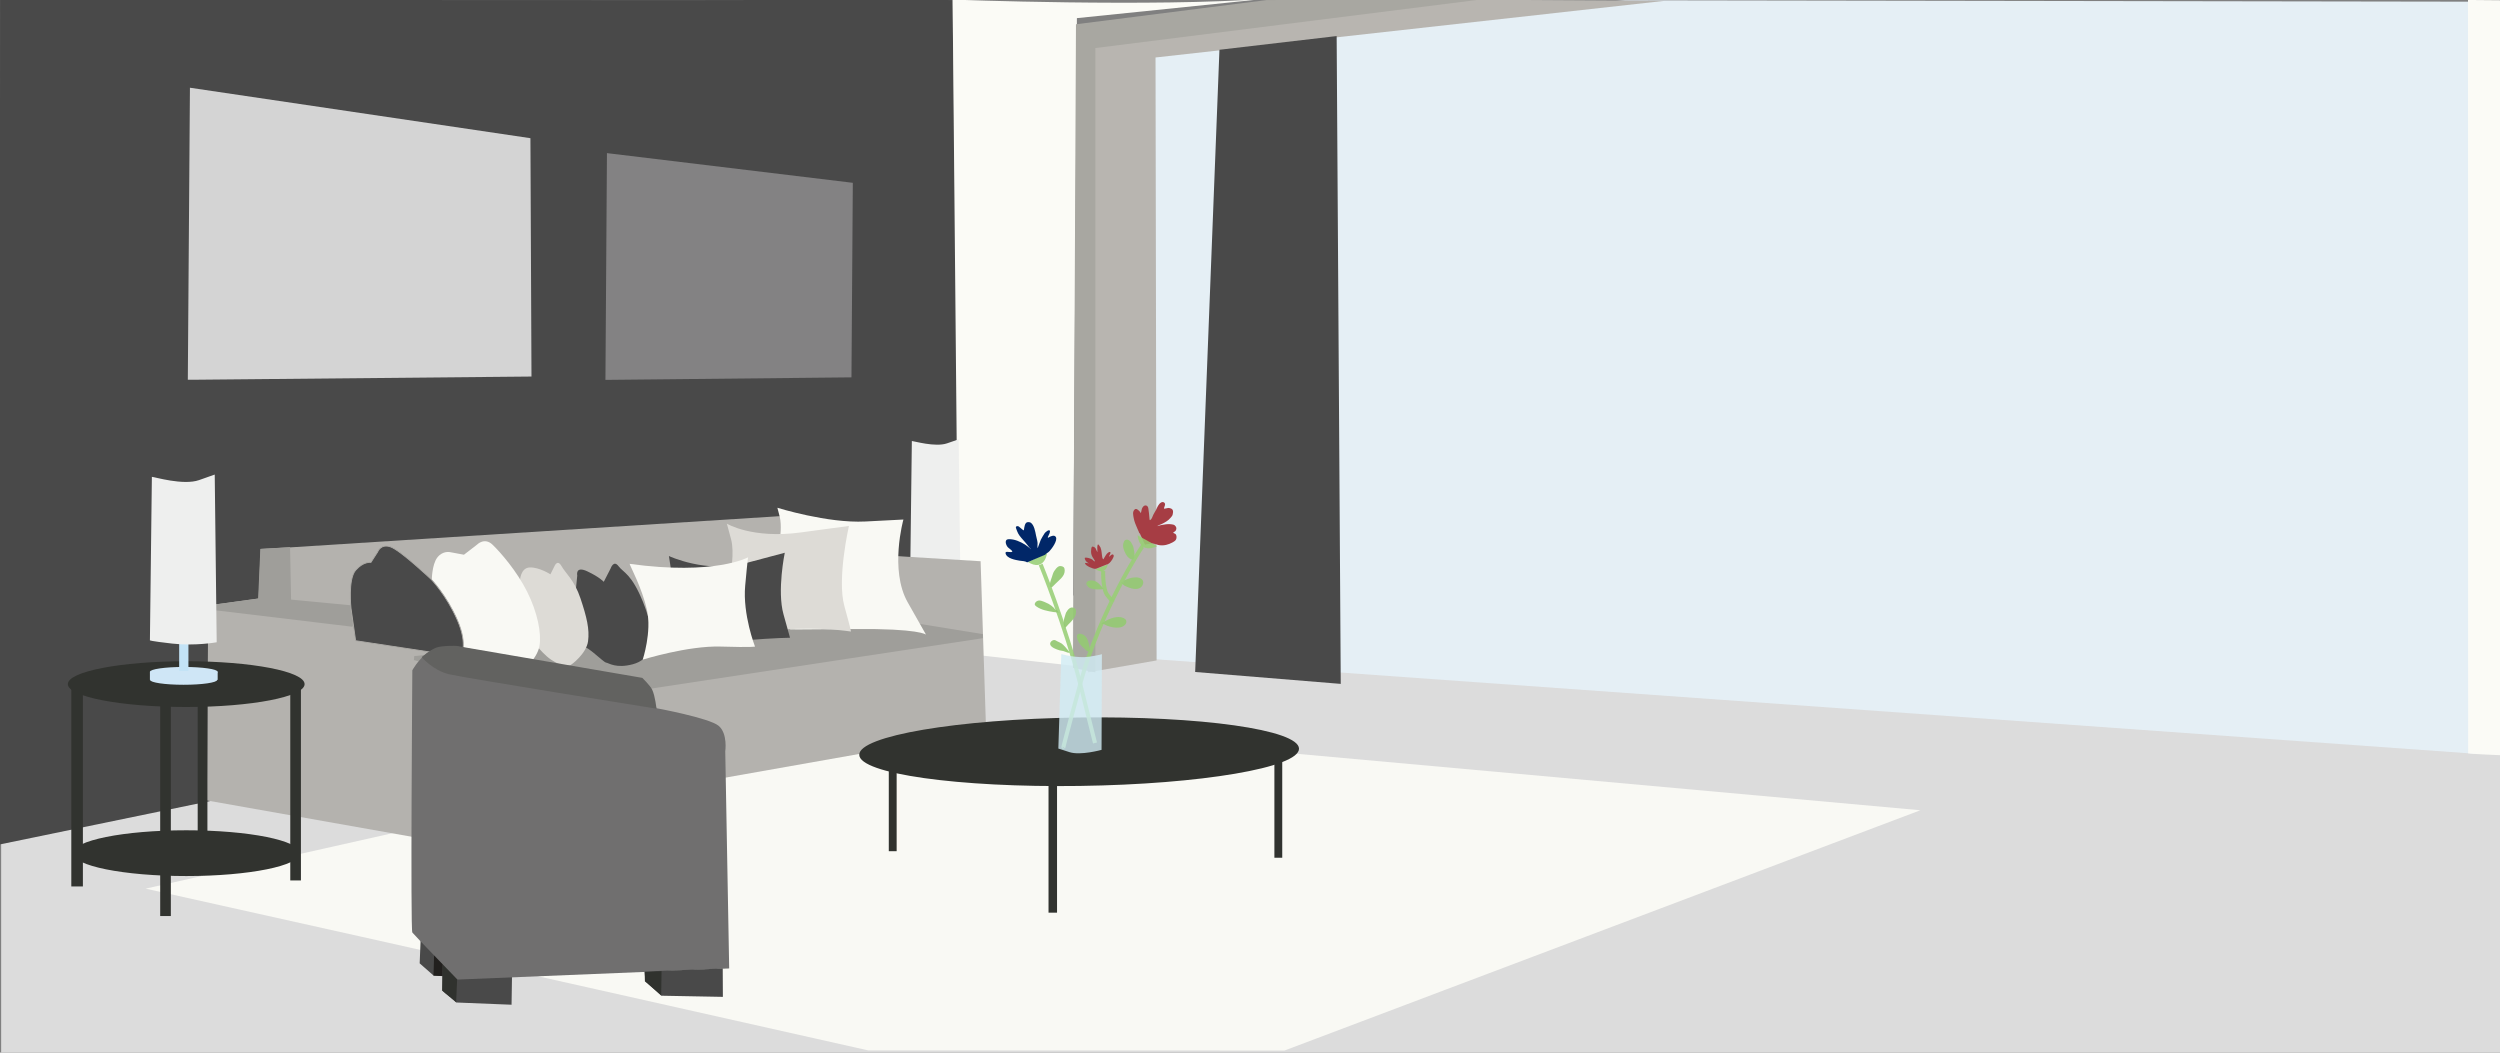 <?xml version="1.0" encoding="UTF-8" standalone="no"?>
<!-- Created with Inkscape (http://www.inkscape.org/) -->

<svg
   width="950mm"
   height="400mm"
   viewBox="0 0 950 400"
   version="1.1"
   id="svg5"
   xml:space="preserve"
   inkscape:version="1.2.2 (732a01da63, 2022-12-09)"
   sodipodi:docname="fondoilust.svg"
   inkscape:export-filename="fondoilust.svg"
   inkscape:export-xdpi="26.736841"
   inkscape:export-ydpi="26.736841"
   xmlns:inkscape="http://www.inkscape.org/namespaces/inkscape"
   xmlns:sodipodi="http://sodipodi.sourceforge.net/DTD/sodipodi-0.dtd"
   xmlns="http://www.w3.org/2000/svg"
   xmlns:svg="http://www.w3.org/2000/svg"><rect x="0" y="0" width="950" height="400" fill="#808080" stroke="none"/><sodipodi:namedview
     id="namedview7"
     pagecolor="#ffffff"
     bordercolor="#000000"
     borderopacity="0.25"
     inkscape:showpageshadow="2"
     inkscape:pageopacity="0.0"
     inkscape:pagecheckerboard="0"
     inkscape:deskcolor="#d1d1d1"
     inkscape:document-units="mm"
     showgrid="false"
     showguides="false"
     inkscape:zoom="0.2192031"
     inkscape:cx="1122.2469"
     inkscape:cy="406.01615"
     inkscape:window-width="1920"
     inkscape:window-height="974"
     inkscape:window-x="-11"
     inkscape:window-y="-11"
     inkscape:window-maximized="1"
     inkscape:current-layer="layer2" /><defs
     id="defs2" /><g
     inkscape:groupmode="layer"
     id="layer2"
     inkscape:label="Capa 2"><path
       id="rect43798"
       style="display:inline;opacity:1;fill:#dcdcdc;stroke-width:1.156;paint-order:stroke fill markers"
       d="M 0.436,226.28 H 951.694 V 400.221 H 0.436 Z" /><path
       id="path51525"
       style="display:inline;opacity:1;fill:#494949;fill-opacity:1;stroke:none;stroke-width:1.562;stroke-dasharray:none;stroke-opacity:1;paint-order:stroke fill markers"
       d="M -0.165,320.904 365.085,245.542 361.96,0.017 C 328.385,-0.121 293.32,0.004 259.234,0.053 L 0.027,-0.063 Z"
       sodipodi:nodetypes="cccccc" /><path
       id="path42031"
       style="display:inline;opacity:1;fill:#e5eff5;fill-opacity:1;stroke:none;stroke-width:1.753;stroke-dasharray:none;stroke-opacity:1;paint-order:stroke fill markers"
       d="M 944.836,0.65 617.595,0.099 c 0,0 -128.614,10.063 -189.915,15.426 l 4.504,234.503 508.354,36.397 z"
       sodipodi:nodetypes="cccccc" /><path
       id="rect41939"
       style="opacity:1;fill:#fbfbf6;fill-opacity:1;stroke:none;stroke-width:1.531;stroke-dasharray:none;stroke-opacity:1;paint-order:stroke fill markers"
       d="m 937.842,-0.016 0.038,286.272 c 1.281,0.282 12.13,0.717 12.13,0.717 L 950.538,0.096 c -4.232,-0.032 -8.463,-0.074 -12.695,-0.111 z"
       sodipodi:nodetypes="ccccc" /><path
       id="path40200"
       style="display:inline;opacity:1;fill:#b8b5b0;fill-opacity:1;stroke:none;stroke-width:1.548;stroke-dasharray:none;stroke-opacity:1;paint-order:stroke fill markers"
       d="M 632.43,0.326 551.876,-0.174 413.408,15.766 V 255.501 l 26.103,-4.534 -0.408,-229.127 z"
       sodipodi:nodetypes="ccccccc" /><path
       style="opacity:1;fill:#494949;fill-opacity:1;stroke:none;stroke-width:1.548;stroke-dasharray:none;stroke-opacity:1;paint-order:stroke fill markers"
       d="m 507.929,13.701 -44.539,5.21 -9.229,236.444 55.321,4.52 z"
       id="path40635"
       sodipodi:nodetypes="ccccc" /><path
       id="path44747"
       style="display:inline;opacity:1;fill:#fbfbf6;fill-opacity:1;stroke:none;stroke-width:1.548;stroke-dasharray:none;stroke-opacity:1;paint-order:stroke fill markers"
       d="m 361.988,-0.152 2.294,248.292 43.335,4.809 1.605,-246.061 72.165,-7.397 C 438.587,2.762 361.988,-0.152 361.988,-0.152 Z"
       sodipodi:nodetypes="cccccc" /><path
       style="opacity:1;fill:#f9f9f4;fill-opacity:1;stroke:none;stroke-width:1.548;stroke-dasharray:none;stroke-opacity:1;paint-order:stroke fill markers"
       d="m 420.218,279.871 309.5,28.028 -241.584,91.298 -158.212,-0.048 c 0,0 -183.048,-41.172 -274.575,-61.469 L 292.541,284.405 Z"
       id="path22708"
       sodipodi:nodetypes="ccccccc" /><path
       style="fill:#eeefee;fill-opacity:1;stroke:none;stroke-width:1.138;stroke-dasharray:none;stroke-opacity:1;paint-order:stroke fill markers"
       d="m 346.502,167.578 c 0.649,0 8.897,2.431 13.346,0.9 4.449,-1.531 4.449,-1.531 4.449,-1.531 l 0.556,46.197 c 0,0 -6.117,1.081 -12.605,0.36 -6.488,-0.72 -6.302,-0.901 -6.302,-0.901 z"
       id="path22212-4" /><path
       style="display:inline;opacity:1;fill:#b4b2ae;fill-opacity:1;stroke-width:0.352;paint-order:stroke fill markers"
       d="m 79.13,230.035 -0.525,74.136 97.571,17.29 68.195,-20.433 130.357,-23.053 -2.098,-64.705 -68.72,-4.191 -1.049,-13.36 -193.044,12.312 -10.754,0.524 -0.787,18.861 -20.983,2.882 z"
       id="path1071" /><path
       style="opacity:1;fill:#9f9e9a;fill-opacity:1;stroke:#9f9e9a;stroke-width:1.548;stroke-dasharray:none;stroke-opacity:1;paint-order:stroke fill markers"
       d="m 216.495,265.573 156.879,-23.831 -57.2,-9.297 -158.697,17.649 z"
       id="path8517"
       sodipodi:nodetypes="ccccc" /><path
       style="display:inline;opacity:1;fill:none;fill-opacity:1;stroke:#acaaa6;stroke-width:1.548;stroke-dasharray:none;stroke-opacity:1;paint-order:stroke fill markers"
       d="m 99.341,227.311 c 3.342,1.054 34.126,3.865 34.126,3.865"
       id="path9103" /><path
       style="display:inline;opacity:1;fill:#9f9e9a;fill-opacity:1;stroke:#9f9e9a;stroke-width:1.552;stroke-dasharray:none;stroke-opacity:1;paint-order:stroke fill markers"
       d="m 133.446,237.323 -54.145,-6.498 19.541,-2.676 0.836,-18.777 9.785,-0.664 0.387,19.842 26.575,2.539 z"
       id="path9105"
       sodipodi:nodetypes="cccccccc" /><path
       style="display:inline;opacity:1;fill:#f9f9f4;fill-opacity:1;stroke:none;stroke-width:0.352;stroke-dasharray:none;stroke-opacity:1;paint-order:stroke fill markers"
       d="m 296.403,204.629 c 0,0 0.746,-4.969 -0.124,-8.324 -0.871,-3.354 -0.871,-3.354 -0.871,-3.354 0,0 19.031,5.963 33.46,5.218 14.429,-0.745 14.429,-0.745 14.429,-0.745 0,0 -5.349,19.132 1.617,31.431 6.966,12.299 6.966,12.299 6.966,12.299 0,0 -2.612,-2.36 -27.116,-2.112 -24.504,0.249 -24.504,0.124 -24.504,0.124 z"
       id="path7327" /><path
       style="display:inline;opacity:1;fill:#494949;fill-opacity:1;stroke:none;stroke-width:0.352;stroke-dasharray:none;stroke-opacity:1;paint-order:stroke fill markers"
       d="m 218.858,223.707 0.498,-4.969 c 0,0 -0.871,-3.851 3.856,-1.615 4.727,2.236 6.219,3.975 6.219,3.975 l 2.612,-5.094 c 0,0 1.119,-3.354 2.985,-0.87 1.866,2.485 4.975,2.857 9.329,13.666 4.354,10.808 3.11,16.399 3.11,16.399 0,0 -0.498,5.466 -6.966,7.206 -6.468,1.739 -9.205,-0.497 -10.2,-0.621 -0.995,-0.124 -7.463,-6.709 -8.334,-5.715 -0.871,0.994 -3.11,-22.362 -3.11,-22.362 z"
       id="path6422" /><path
       style="display:inline;opacity:1;fill:#dddbd6;fill-opacity:1;stroke:none;stroke-width:0.352;stroke-dasharray:none;stroke-opacity:1;paint-order:stroke fill markers"
       d="m 197.588,220.725 c 0,0 0.124,-4.969 3.732,-5.094 3.607,-0.124 7.836,2.609 7.836,2.609 l 1.493,-2.982 c 0,0 1.119,-2.982 2.736,-0.124 1.617,2.857 4.851,5.218 7.214,12.299 2.363,7.081 3.483,11.678 2.861,16.275 -0.622,4.597 -6.219,8.945 -6.966,9.193 -0.746,0.248 -2.985,0.497 -7.09,-2.236 -4.105,-2.733 -8.956,-9.814 -8.956,-9.814 z"
       id="path6258" /><path
       style="display:inline;opacity:1;fill:#f9f9f4;fill-opacity:1;stroke:none;stroke-width:0.352;stroke-dasharray:none;stroke-opacity:1;paint-order:stroke fill markers"
       d="m 164.076,220.634 c 0,0 0,-6.061 2.111,-8.785 2.111,-2.723 4.925,-2.02 4.925,-2.02 l 5.189,0.966 5.013,-3.865 c 0,0 2.815,-2.899 5.893,0.088 3.078,2.987 9.147,9.927 13.105,17.833 3.958,7.906 5.541,15.9 4.662,20.732 -0.88,4.832 -6.773,10.014 -6.773,10.014 l -24.012,-6.764 z"
       id="path6202" /><path
       style="display:inline;opacity:1;fill:#494949;fill-opacity:1;stroke:#acaaa6;stroke-width:0.352;stroke-dasharray:none;stroke-opacity:1;paint-order:stroke fill markers"
       d="m 133.38,231.176 c 0,0 -1.231,-11.069 1.759,-14.495 2.99,-3.426 5.805,-2.987 5.805,-2.987 l 2.551,-3.953 c 0,0 1.143,-3.25 4.926,-1.933 3.782,1.318 15.392,12.298 15.392,12.298 0,0 5.893,6.061 10.027,15.637 4.134,9.575 1.231,13.792 1.231,13.792 l -39.931,-6.061 z"
       id="path5870" /><path
       style="display:inline;opacity:1;fill:#dddbd6;fill-opacity:1;stroke:none;stroke-width:0.352;stroke-dasharray:none;stroke-opacity:1;paint-order:stroke fill markers"
       d="m 277.569,218.241 c 0,0 1.617,-8.199 0.249,-13.293 -1.368,-5.094 -1.617,-5.963 -1.617,-5.963 0,0 9.578,5.839 27.987,3.354 18.409,-2.485 18.409,-2.485 18.409,-2.485 0,0 -4.602,20.126 -1.741,30.437 2.861,10.311 2.488,9.69 2.488,9.69 0,0 -11.568,-1.863 -25.624,-0.745 -14.056,1.118 -20.151,-20.995 -20.151,-20.995 z"
       id="path6911" /><path
       style="display:inline;opacity:1;fill:#494949;fill-opacity:1;stroke:none;stroke-width:0.352;stroke-dasharray:none;stroke-opacity:1;paint-order:stroke fill markers"
       d="m 254.93,216.129 -0.746,-4.845 c 0,0 14.18,6.709 29.107,2.733 14.926,-3.975 14.926,-3.975 14.926,-3.975 0,0 -2.985,14.411 -0.498,23.356 2.488,8.945 2.488,8.945 2.488,8.945 0,0 -4.976,0 -17.539,0.994 -12.563,0.994 -27.738,-27.207 -27.738,-27.207 z"
       id="path6564" /><path
       style="display:inline;opacity:1;fill:#f9f9f4;fill-opacity:1;stroke:none;stroke-width:0.352;stroke-dasharray:none;stroke-opacity:1;paint-order:stroke fill markers"
       d="m 239.258,214.265 c 0.124,0.745 4.727,9.193 6.593,17.517 1.866,8.324 -1.617,18.883 -1.617,18.883 0,0 17.165,-5.342 29.604,-4.969 12.439,0.373 13.061,0 13.061,0 0,0 -4.727,-12.175 -3.732,-23.107 0.995,-10.933 1.119,-10.808 1.119,-10.808 0,0 -12.563,6.957 -45.028,2.485 z"
       id="path6562" /><path
       style="opacity:1;fill:#494949;fill-opacity:1;stroke:none;stroke-width:1.548;stroke-dasharray:none;stroke-opacity:1;paint-order:stroke fill markers"
       d="m 159.825,357.464 -0.352,8.609 5.334,4.678 3.374,0.153 -0.088,5.534 5.305,4.512 20.994,0.846 0.176,-11.332 z"
       id="path9702"
       sodipodi:nodetypes="ccccccccc" /><path
       style="opacity:1;fill:#30322e;fill-opacity:1;stroke:none;stroke-width:1.548;stroke-dasharray:none;stroke-opacity:1;paint-order:stroke fill markers"
       d="m 173.713,372.095 -0.372,8.747 c -1.519,-1.415 -3.801,-3.016 -5.32,-4.43 l 0.155,-10.302 z"
       id="path11691"
       sodipodi:nodetypes="ccccc" /><path
       style="display:inline;opacity:1;fill:#706f6f;fill-opacity:1;stroke:none;stroke-width:1.548;stroke-dasharray:none;stroke-opacity:1;paint-order:stroke fill markers"
       d="m 249.476,269.123 -2.985,-6.957 c 0,0 0.995,-0.994 -2.239,-2.733 -3.234,-1.739 -71.398,-13.914 -71.398,-13.914 0,0 -7.214,0 -10.697,2.733 -3.483,2.733 -5.473,6.46 -5.473,6.46 0,0 -0.746,98.641 0,99.635 0.746,0.994 17.165,17.89 17.165,17.89 l 103.241,-4.224 -1.493,-82.491 c 0,0 0.995,-6.709 -2.488,-9.69 -3.483,-2.982 -23.634,-6.709 -23.634,-6.709 z"
       id="path9114" /><path
       style="display:inline;opacity:1;fill:#626260;fill-opacity:1;stroke:none;stroke-width:1.548;stroke-dasharray:none;stroke-opacity:1;paint-order:stroke fill markers"
       d="m 249.456,269.3 c 0,0 -72.622,-11.606 -78.841,-13.097 -6.219,-1.491 -10.379,-6.494 -10.379,-6.494 0,0 3.505,-2.916 5.611,-3.639 2.369,-0.813 7.481,-0.64 7.481,-0.64 l 70.752,12.16 c 0,0 3.021,2.951 3.741,4.48 1.167,2.48 1.636,7.23 1.636,7.23 z"
       id="path9170"
       sodipodi:nodetypes="cscsccsc" /><path
       style="opacity:1;fill:#494949;fill-opacity:1;stroke:none;stroke-width:1.548;stroke-dasharray:none;stroke-opacity:1;paint-order:stroke fill markers"
       d="m 274.639,368.029 0.054,10.782 -23.396,-0.439 -6.069,-5.534 -0.264,-3.69 z"
       id="path10831"
       sodipodi:nodetypes="cccccc" /><path
       style="opacity:1;fill:#9d4949;fill-opacity:1;stroke:none;stroke-width:1.548;stroke-dasharray:none;stroke-opacity:1;paint-order:stroke fill markers"
       d="m 164.662,370.29 0.352,-10.981"
       id="path10833" /><path
       style="opacity:1;fill:none;fill-opacity:1;stroke:#30322e;stroke-width:1.548;stroke-dasharray:none;stroke-opacity:1;paint-order:stroke fill markers"
       d="m 168.884,361.154 v 0"
       id="path11689"
       sodipodi:nodetypes="cc" /><ellipse
       style="display:inline;opacity:1;fill:#31332f;fill-opacity:1;stroke:none;stroke-width:1.548;stroke-dasharray:none;stroke-opacity:1;paint-order:stroke fill markers"
       id="path11749"
       cx="405.99"
       cy="291.34"
       rx="83.557"
       ry="13.001"
       transform="matrix(1,-0.014,0.014,1,0,0)" /><rect
       style="opacity:1;fill:#31332f;fill-opacity:1;stroke:none;stroke-width:1.548;stroke-dasharray:none;stroke-opacity:1;paint-order:stroke fill markers"
       id="rect12457"
       width="3.234"
       height="49.196"
       x="398.441"
       y="297.616" /><rect
       style="opacity:1;fill:#31332f;fill-opacity:1;stroke:none;stroke-width:1.548;stroke-dasharray:none;stroke-opacity:1;paint-order:stroke fill markers"
       id="rect12459"
       width="2.985"
       height="32.052"
       x="337.74"
       y="291.404" /><rect
       style="display:inline;opacity:1;fill:#31332f;fill-opacity:1;stroke:none;stroke-width:1.548;stroke-dasharray:none;stroke-opacity:1;paint-order:stroke fill markers"
       id="rect12463"
       width="2.985"
       height="38.264"
       x="484.268"
       y="287.677" /><path
       id="path40144"
       style="opacity:1;fill:#a8a7a1;fill-opacity:1;stroke:none;stroke-width:1.546;stroke-dasharray:none;stroke-opacity:1;paint-order:stroke fill markers"
       d="m 481.322,0.019 -72.454,9.202 -1.135,244.585 8.512,1.694 V 18.258 L 562.316,-0.141 c 0,0 -57.508,0.086 -80.993,0.16 z"
       sodipodi:nodetypes="ccccccc" /><path
       style="display:inline;opacity:0.866;fill:none;fill-opacity:1;stroke:#97cf75;stroke-width:1.548;stroke-dasharray:none;stroke-opacity:1;paint-order:stroke fill markers"
       d="m 434.513,207.174 c -0.498,0 -16.543,25.344 -23.634,51.308 -7.09,25.965 -6.841,25.716 -6.841,25.716 v 0"
       id="path12575" /><path
       style="display:inline;opacity:0.866;fill:none;fill-opacity:1;stroke:#97cf75;stroke-width:1.548;stroke-dasharray:none;stroke-opacity:1;paint-order:stroke fill markers"
       d="m 419.213,216.989 c 0,0 -0.249,6.957 1.617,9.193 1.866,2.236 1.866,2.36 1.866,2.36"
       id="path12631" /><path
       style="display:inline;opacity:0.866;fill:none;fill-opacity:1;stroke:#97cf75;stroke-width:1.548;stroke-dasharray:none;stroke-opacity:1;paint-order:stroke fill markers"
       d="m 395.456,214.504 c 0,0 9.453,23.107 15.051,45.469 5.597,22.362 5.597,22.362 5.597,22.362"
       id="path12633" /><path
       style="display:inline;opacity:0.866;fill:#97cf75;fill-opacity:1;stroke:none;stroke-width:1.063;stroke-dasharray:none;stroke-opacity:1;paint-order:stroke fill markers"
       d="m 416.282,216.28 4.669,-1.773 c 0,0 -0.739,4.418 -4.669,1.773 z"
       id="path12689-1" /><path
       style="display:inline;opacity:0.866;fill:#97cf75;fill-opacity:1;stroke:none;stroke-width:1.713;stroke-dasharray:none;stroke-opacity:1;paint-order:stroke fill markers"
       d="m 390.566,213.558 7.327,-3.354 c 0,0 -0.912,7.27 -7.327,3.354 z"
       id="path12689-2" /><path
       style="display:inline;opacity:0.803;fill:#d1ecf5;fill-opacity:1;stroke:none;stroke-width:1.548;stroke-dasharray:none;stroke-opacity:1;paint-order:stroke fill markers"
       d="m 403.292,248.544 c 0,0 5.971,1.739 10.697,0.994 4.727,-0.745 4.727,-0.994 4.727,-0.994 l -0.124,36.4 c 0,0 -7.961,2.236 -12.19,0.87 -4.229,-1.367 -4.229,-1.367 -4.229,-1.367 z"
       id="path12519" /><path
       style="opacity:1;fill:#94c874;fill-opacity:0.937;stroke:none;stroke-width:1.548;stroke-dasharray:none;stroke-opacity:1;paint-order:stroke fill markers"
       d="m 399.182,222.991 c -0.527,-1.248 0.173,-2.56 0.557,-3.772 0.24,-0.757 0.426,-1.538 0.864,-2.211 0.429,-0.659 0.971,-1.376 1.67,-1.77 0.515,-0.291 1.521,-0.098 1.945,0.306 0.31,0.296 0.374,0.903 0.374,1.307 0,2.168 -2.1,3.525 -3.432,4.908 -0.119,0.124 -1.475,1.494 -1.529,1.486 -0.17,-0.024 -0.299,-0.169 -0.449,-0.254 z"
       id="path14459" /><path
       style="display:inline;opacity:1;fill:#94c874;fill-opacity:0.937;stroke:none;stroke-width:1.548;stroke-dasharray:none;stroke-opacity:1;paint-order:stroke fill markers"
       d="m 401.533,231.619 c -0.122,0.05 -0.234,0.159 -0.366,0.149 -0.122,-0.008 -0.591,-0.687 -0.781,-0.866 -0.522,-0.491 -1.267,-1.087 -1.895,-1.427 -0.723,-0.391 -2.593,-1.235 -3.382,-1.292 -0.858,-0.063 -1.716,0.467 -1.903,1.33 -0.097,0.448 0.413,0.801 0.723,1.016 1.836,1.272 4.158,1.685 6.332,2.032 0.611,0.097 1.221,0.141 1.837,0.194 0.312,0.027 0.417,0.036 0.748,0.097 0.062,0.011 0.245,0.052 0.183,0.045 -0.314,-0.037 -0.07,-0.035 -0.557,0.03"
       id="path14463" /><path
       style="opacity:1;fill:#94c874;fill-opacity:0.937;stroke:none;stroke-width:1.548;stroke-dasharray:none;stroke-opacity:1;paint-order:stroke fill markers"
       d="m 404.193,237.169 c 0.128,-2.087 -0.033,-1.33 0.623,-3.503 0.095,-0.315 0.171,-0.642 0.324,-0.934 0.649,-1.233 1.872,-2.554 3.258,-1.546 0.465,0.339 0.514,0.749 0.499,1.3 -0.058,2.107 -1.579,3.457 -2.967,4.84 -0.423,0.422 -0.754,0.95 -1.23,1.315 -0.115,0.088 -0.24,0.161 -0.357,0.246 -0.013,0.01 -0.05,0.034 -0.033,0.037 0.128,0.026 0.262,0.003 0.391,0.022"
       id="path14465" /><path
       style="opacity:1;fill:#94c874;fill-opacity:0.937;stroke:none;stroke-width:1.548;stroke-dasharray:none;stroke-opacity:1;paint-order:stroke fill markers"
       d="m 406.586,248.06 c -0.601,-0.745 -1.148,-1.537 -1.803,-2.233 -1.446,-1.537 -1.407,-1.33 -2.975,-2.114 -0.296,-0.148 -0.569,-0.346 -0.881,-0.456 -0.789,-0.278 -2.023,0.613 -1.862,1.569 0.204,1.208 2.555,2.013 3.582,2.301 0.458,0.128 0.937,0.145 1.396,0.261 0.534,0.136 1.429,0.58 1.878,0.642 0.22,0.03 0.443,0.02 0.665,0.03 z"
       id="path14467" /><path
       style="opacity:1;fill:#94c874;fill-opacity:0.937;stroke:none;stroke-width:1.548;stroke-dasharray:none;stroke-opacity:1;paint-order:stroke fill markers"
       d="m 413.907,247.649 c -1.201,-0.325 -0.655,-0.072 -2.036,-1.337 -0.413,-0.379 -0.832,-0.755 -1.197,-1.18 -0.567,-0.663 -2.361,-3.56 -0.864,-4.273 0.233,-0.111 0.782,0.008 0.956,0.037 1.995,0.342 2.619,2.236 3.058,3.966 0.108,0.426 0.225,0.876 0.266,1.315 0.003,0.044 -0.016,0.585 0.091,0.553 0.043,-0.013 0.078,-0.138 0.091,-0.179"
       id="path14469" /><path
       style="opacity:1;fill:#94c874;fill-opacity:0.937;stroke:none;stroke-width:1.548;stroke-dasharray:none;stroke-opacity:1;paint-order:stroke fill markers"
       d="m 418.603,237.236 c 0.011,-0.124 -0.024,-0.262 0.033,-0.373 0.085,-0.166 1.706,-1.04 1.945,-1.165 1.883,-0.985 5.16,-2.003 7.022,-0.403 0.749,0.643 0.421,1.745 -0.291,2.323 -0.58,0.471 -1.216,0.756 -1.953,0.844 -1.571,0.187 -3.174,-0.142 -4.654,-0.68 -0.408,-0.148 -1.146,-0.685 -1.562,-0.665 -0.184,0.01 -0.36,0.08 -0.54,0.12 z"
       id="path14473" /><path
       style="opacity:1;fill:#94c874;fill-opacity:0.937;stroke:none;stroke-width:1.548;stroke-dasharray:none;stroke-opacity:1;paint-order:stroke fill markers"
       d="m 419.417,223.79 c -1.02,-1.07 -1.85,-2.369 -3.258,-2.951 -0.958,-0.395 -3.063,-0.553 -3.357,0.822 -0.09,0.418 0.47,1.098 0.64,1.3 0.96,1.145 4.572,1.193 5.975,0.829 z"
       id="path14475" /><path
       style="opacity:1;fill:#94c874;fill-opacity:0.937;stroke:none;stroke-width:1.548;stroke-dasharray:none;stroke-opacity:1;paint-order:stroke fill markers"
       d="m 426.855,221.355 c 0.25,-0.914 0.05,-0.661 1.446,-1.255 1.074,-0.457 2.281,-0.708 3.449,-0.702 1.872,0.01 3.407,1.218 2.36,3.07 -1.137,2.012 -3.84,1.382 -5.584,0.627 -0.539,-0.233 -1.246,-0.453 -1.67,-0.896 -0.051,-0.053 -0.341,-0.439 -0.357,-0.456 -0.262,-0.279 -0.594,-0.288 -0.557,-0.321 0.08,-0.072 0.21,-0.04 0.316,-0.06"
       id="path14477" /><path
       style="opacity:1;fill:#95c975;fill-opacity:0.937;stroke:none;stroke-width:1.548;stroke-dasharray:none;stroke-opacity:1;paint-order:stroke fill markers"
       d="m 430.91,212.19 c 0.242,-1.863 0.308,-1.507 -0.133,-3.877 -0.144,-0.775 -0.553,-1.616 -0.989,-2.263 -0.713,-1.06 -2.22,-1.54 -2.759,-0.06 -0.254,0.697 -0.345,1.468 -0.174,2.196 0.321,1.377 1.32,3.57 2.692,4.205 0.149,0.069 0.622,0.288 0.806,0.202 0.208,-0.097 0.371,-0.269 0.557,-0.403 z"
       id="path14479" /><path
       style="opacity:1;fill:#012768;fill-opacity:1;stroke:none;stroke-width:1.548;stroke-dasharray:none;stroke-opacity:1;paint-order:stroke fill markers"
       d="m 390.323,213.695 c -0.853,-0.553 -1.828,-0.462 -2.784,-0.627 -1.591,-0.275 -4.99,-0.809 -5.427,-2.794 -0.216,-0.98 1.459,-0.379 2.136,-0.493 0.147,-0.025 0.515,-0.061 0.415,-0.306 -0.166,-0.411 -1.361,-1.159 -1.712,-1.554 -0.768,-0.865 -1.406,-2.983 0.341,-3.033 2.204,-0.063 4.402,0.93 6.241,2.062 0.674,0.415 1.236,0.963 1.878,1.419 0.079,0.056 0.266,0.306 0.357,0.306 0.185,0 -0.262,-0.262 -0.391,-0.396 -0.385,-0.399 -0.703,-0.838 -1.039,-1.277 -0.934,-1.221 -2.063,-2.292 -2.967,-3.533 -0.372,-0.511 -0.643,-1.064 -0.873,-1.651 -0.077,-0.196 -0.151,-0.393 -0.224,-0.59 -0.06,-0.16 -0.179,-0.479 -0.224,-0.657 -0.162,-0.634 0.62,-0.784 1.055,-0.53 0.294,0.171 1.686,1.499 1.87,1.487 0.13,-0.01 0.108,-0.239 0.133,-0.366 0.165,-0.847 0.285,-2.671 1.454,-2.756 0.337,-0.025 0.814,0.016 1.105,0.209 1.325,0.876 1.745,3.439 2.019,4.855 0.186,0.961 0.509,1.895 0.59,2.876 0.036,0.431 -0.142,1.605 0.05,1.95 0.013,0.024 0.025,-0.049 0.033,-0.075 0.048,-0.147 0.09,-0.295 0.141,-0.441 0.165,-0.469 0.37,-0.912 0.515,-1.389 0.279,-0.917 0.642,-1.68 1.155,-2.495 0.272,-0.433 0.514,-0.885 0.814,-1.3 0.23,-0.318 1.5,-1.456 1.911,-0.993 0.376,0.422 -0.409,1.805 -0.59,2.189 -0.017,0.035 -0.274,0.422 -0.058,0.515 0.166,0.072 0.329,-0.151 0.49,-0.232 0.705,-0.353 1.897,-0.917 2.468,-0.037 0.826,1.273 -1.519,4.498 -2.41,5.408 -0.323,0.33 -0.663,0.597 -1.064,0.822 -0.164,0.092 -0.31,0.255 -0.457,0.373 -0.058,0.047 -0.125,0.272 -0.083,0.209 0.017,-0.026 0.028,-0.055 0.042,-0.082"
       id="path16304" /><path
       style="opacity:1;fill:#a63d44;fill-opacity:1;stroke:none;stroke-width:1.548;stroke-dasharray:none;stroke-opacity:1;paint-order:stroke fill markers"
       d="m 416.625,216.078 c -0.155,0.025 -0.308,0.072 -0.465,0.075 -0.906,0.017 -3.438,-1.077 -3.806,-1.92 -0.374,-0.856 2.251,0.274 1.147,-0.321 -0.578,-0.312 -1.058,-0.845 -1.247,-1.486 -0.044,-0.149 -0.133,-0.468 0.108,-0.523 0.609,-0.139 2.162,0.352 2.668,0.702 0.155,0.108 0.786,0.814 1.03,0.732 0.201,-0.068 -0.896,-1.649 -0.914,-1.681 -0.546,-0.95 -0.616,-1.798 -0.49,-2.891 0.068,-0.587 0.13,-1.293 0.873,-0.986 0.342,0.141 0.558,0.257 0.773,0.568 0.113,0.164 0.585,1.378 0.715,1.404 0.06,0.013 0.01,-0.285 -0.017,-0.485 -0.063,-0.498 -0.122,-2.02 0.216,-2.375 0.167,-0.175 0.886,0.938 0.964,1.128 0.512,1.243 0.44,2.596 0.706,3.884 0.018,0.084 0.227,0.574 0.299,0.598 0.171,0.057 0.251,-0.26 0.349,-0.411 0.444,-0.681 0.863,-1.631 1.554,-2.099 0.2,-0.136 0.742,-0.452 0.881,-0.06 0.15,0.425 -0.663,1.399 -0.515,1.621 0.077,0.116 1.318,-1.611 1.737,-0.53 0.241,0.622 -1.013,2.382 -1.488,2.809 -0.079,0.071 -0.997,0.827 -0.997,0.598"
       id="path16315" /><ellipse
       style="display:inline;opacity:1;fill:#31332f;fill-opacity:1;stroke:none;stroke-width:1.579;stroke-dasharray:none;stroke-opacity:1;paint-order:stroke fill markers"
       id="path16375"
       cx="70.763"
       cy="259.966"
       rx="44.984"
       ry="8.696" /><ellipse
       style="fill:#31332f;fill-opacity:1;stroke:none;stroke-width:1.547;stroke-dasharray:none;stroke-opacity:1;paint-order:stroke fill markers"
       id="path16375-4"
       cx="70.813"
       cy="324.202"
       rx="43.137"
       ry="8.696" /><rect
       style="opacity:1;fill:#31332f;fill-opacity:1;stroke:none;stroke-width:1.548;stroke-dasharray:none;stroke-opacity:1;paint-order:stroke fill markers"
       id="rect17892"
       width="4.046"
       height="80.643"
       x="60.874"
       y="267.453" /><rect
       style="opacity:1;fill:#31332f;fill-opacity:1;stroke:none;stroke-width:1.548;stroke-dasharray:none;stroke-opacity:1;paint-order:stroke fill markers"
       id="rect17894"
       width="4.398"
       height="75.723"
       x="27.099"
       y="261.128" /><rect
       style="opacity:1;fill:#31332f;fill-opacity:1;stroke:none;stroke-width:1.548;stroke-dasharray:none;stroke-opacity:1;paint-order:stroke fill markers"
       id="rect17896"
       width="4.046"
       height="73.791"
       x="110.305"
       y="260.777" /><rect
       style="opacity:1;fill:#31332f;fill-opacity:1;stroke:none;stroke-width:1.548;stroke-dasharray:none;stroke-opacity:1;paint-order:stroke fill markers"
       id="rect17898"
       width="3.694"
       height="51.302"
       x="75.123"
       y="266.399" /><ellipse
       style="opacity:1;fill:#cfe6f6;fill-opacity:1;stroke:none;stroke-width:1.45;stroke-dasharray:none;stroke-opacity:1;paint-order:stroke fill markers"
       id="path21346"
       cx="69.841"
       cy="255.307"
       rx="12.874"
       ry="1.863" /><ellipse
       style="fill:#cfe6f6;fill-opacity:1;stroke:none;stroke-width:1.443;stroke-dasharray:none;stroke-opacity:1;paint-order:stroke fill markers"
       id="path21346-3"
       cx="69.778"
       cy="258.351"
       rx="12.75"
       ry="1.863" /><rect
       style="opacity:1;fill:#cfe6f6;fill-opacity:1;stroke:none;stroke-width:1.554;stroke-dasharray:none;stroke-opacity:1;paint-order:stroke fill markers"
       id="rect21892"
       width="25.748"
       height="3.044"
       x="56.966"
       y="255.307" /><rect
       style="opacity:1;fill:#c3e3f6;fill-opacity:1;stroke:none;stroke-width:1.548;stroke-dasharray:none;stroke-opacity:1;paint-order:stroke fill markers"
       id="rect21896"
       width="3.518"
       height="12.826"
       x="68.086"
       y="242.153" /><path
       style="opacity:1;fill:#eeefee;fill-opacity:1;stroke:none;stroke-width:1.548;stroke-dasharray:none;stroke-opacity:1;paint-order:stroke fill markers"
       d="m 57.713,181.202 c 0.871,0 11.941,3.354 17.912,1.242 5.971,-2.112 5.971,-2.112 5.971,-2.112 l 0.746,63.732 c 0,0 -8.21,1.491 -16.917,0.497 -8.707,-0.994 -8.458,-1.242 -8.458,-1.242 z"
       id="path22212" /><path
       style="opacity:1;fill:#ffffff;fill-opacity:0.762;stroke:none;stroke-width:1.563;stroke-dasharray:none;stroke-opacity:1;paint-order:stroke fill markers"
       d="m 71.371,144.307 h 2.009 L 201.964,143.083 201.562,52.512 72.175,33.338 Z"
       id="path22833" /><path
       style="fill:#d2d0d2;fill-opacity:0.426;stroke:none;stroke-width:1.165;stroke-dasharray:none;stroke-opacity:1;paint-order:stroke fill markers"
       d="m 230.065,144.346 h 1.438 l 92.053,-0.95 0.515,-73.93 -93.43,-11.281 z"
       id="path22833-6"
       sodipodi:nodetypes="cccccc" /><path
       style="display:inline;opacity:1;fill:#a63d44;fill-opacity:1;stroke:none;stroke-width:1.548;stroke-dasharray:none;stroke-opacity:1;paint-order:stroke fill markers"
       d="m 433.187,202.797 c -0.111,-0.124 -0.235,-0.239 -0.332,-0.373 -0.063,-0.087 -0.079,-0.278 -0.125,-0.381 -0.204,-0.459 -0.413,-0.915 -0.615,-1.374 -0.541,-1.235 -1.068,-2.455 -1.305,-3.795 -0.189,-1.068 -0.565,-2.39 0.341,-3.257 0.649,-0.621 1.479,0.285 1.895,0.71 0.116,0.119 0.219,0.236 0.291,0.388 0.011,0.022 0.083,0.3 0.133,0.261 0.188,-0.145 0.333,-1.299 0.415,-1.546 0.089,-0.264 0.238,-0.541 0.399,-0.769 0.683,-0.968 1.873,-0.714 2.069,0.463 0.207,1.239 0.314,2.475 0.424,3.727 0.009,0.103 -0.009,0.991 0.324,0.769 0.612,-0.406 0.864,-1.395 1.155,-2.017 0.29,-0.618 0.698,-1.173 1.006,-1.785 0.511,-1.016 0.921,-2.295 1.986,-2.883 0.653,-0.36 1.483,-0.035 1.471,0.769 -0.004,0.371 -0.201,0.715 -0.307,1.061 -0.023,0.076 -0.172,0.483 -0.008,0.553 0.092,0.039 1.284,-0.287 1.546,-0.299 0.281,-0.013 0.531,0.071 0.798,0.142 1.131,0.3 1.118,1.306 0.881,2.241 -0.042,0.164 -0.033,0.256 -0.108,0.411 -0.172,0.355 -0.461,0.646 -0.706,0.949 -0.915,1.127 -2.224,1.813 -3.515,2.443 -0.444,0.217 -1.131,0.312 -1.479,0.687 -0.116,0.125 0.326,-0.098 0.49,-0.142 0.376,-0.1 0.589,-0.147 0.997,-0.232 0.989,-0.204 2.456,-0.438 3.457,-0.329 0.397,0.043 0.823,0.097 1.205,0.209 0.24,0.071 0.375,0.198 0.548,0.359 0.587,0.544 0.649,1.179 0.233,1.897 -0.184,0.318 -0.862,0.539 -0.964,0.814 -0.007,0.022 0.71,0.317 0.839,0.418 0.595,0.466 0.569,1.691 0.174,2.271 -0.287,0.421 -0.835,0.735 -1.271,0.971 -1.589,0.857 -3.23,1.306 -5.036,1.031 -0.751,-0.115 -1.438,-0.474 -2.186,-0.598 -0.648,-0.107 -1.332,0.082 -1.97,0.179 -0.35,0.054 -0.948,0.019 -1.213,0.291"
       id="path15579"
       inkscape:label="path15579" /><path
       style="opacity:1;fill:#22201e;fill-opacity:1;stroke:none;stroke-width:1.548;stroke-dasharray:none;stroke-opacity:1;paint-order:stroke fill markers"
       d="m 164.733,370.711 0.215,-7.618 3.216,3.331 -0.08,4.496 z"
       id="path49612"
       sodipodi:nodetypes="ccccc" /><path
       style="opacity:1;fill:#30322e;fill-opacity:1;stroke:none;stroke-width:1.548;stroke-dasharray:none;stroke-opacity:1;paint-order:stroke fill markers"
       d="m 251.253,378.222 0.141,-9.192 -6.415,0.311 0.084,3.564 z"
       id="path50056" /><path
       style="display:inline;opacity:0.866;fill:#97cf75;fill-opacity:1;stroke:none;stroke-width:1.766;stroke-dasharray:none;stroke-opacity:1;paint-order:stroke fill markers"
       d="m 432.256,203.405 7.463,4.131 c 0,0 -6.459,3.571 -7.463,-4.131 z"
       id="path12689" /></g></svg>
